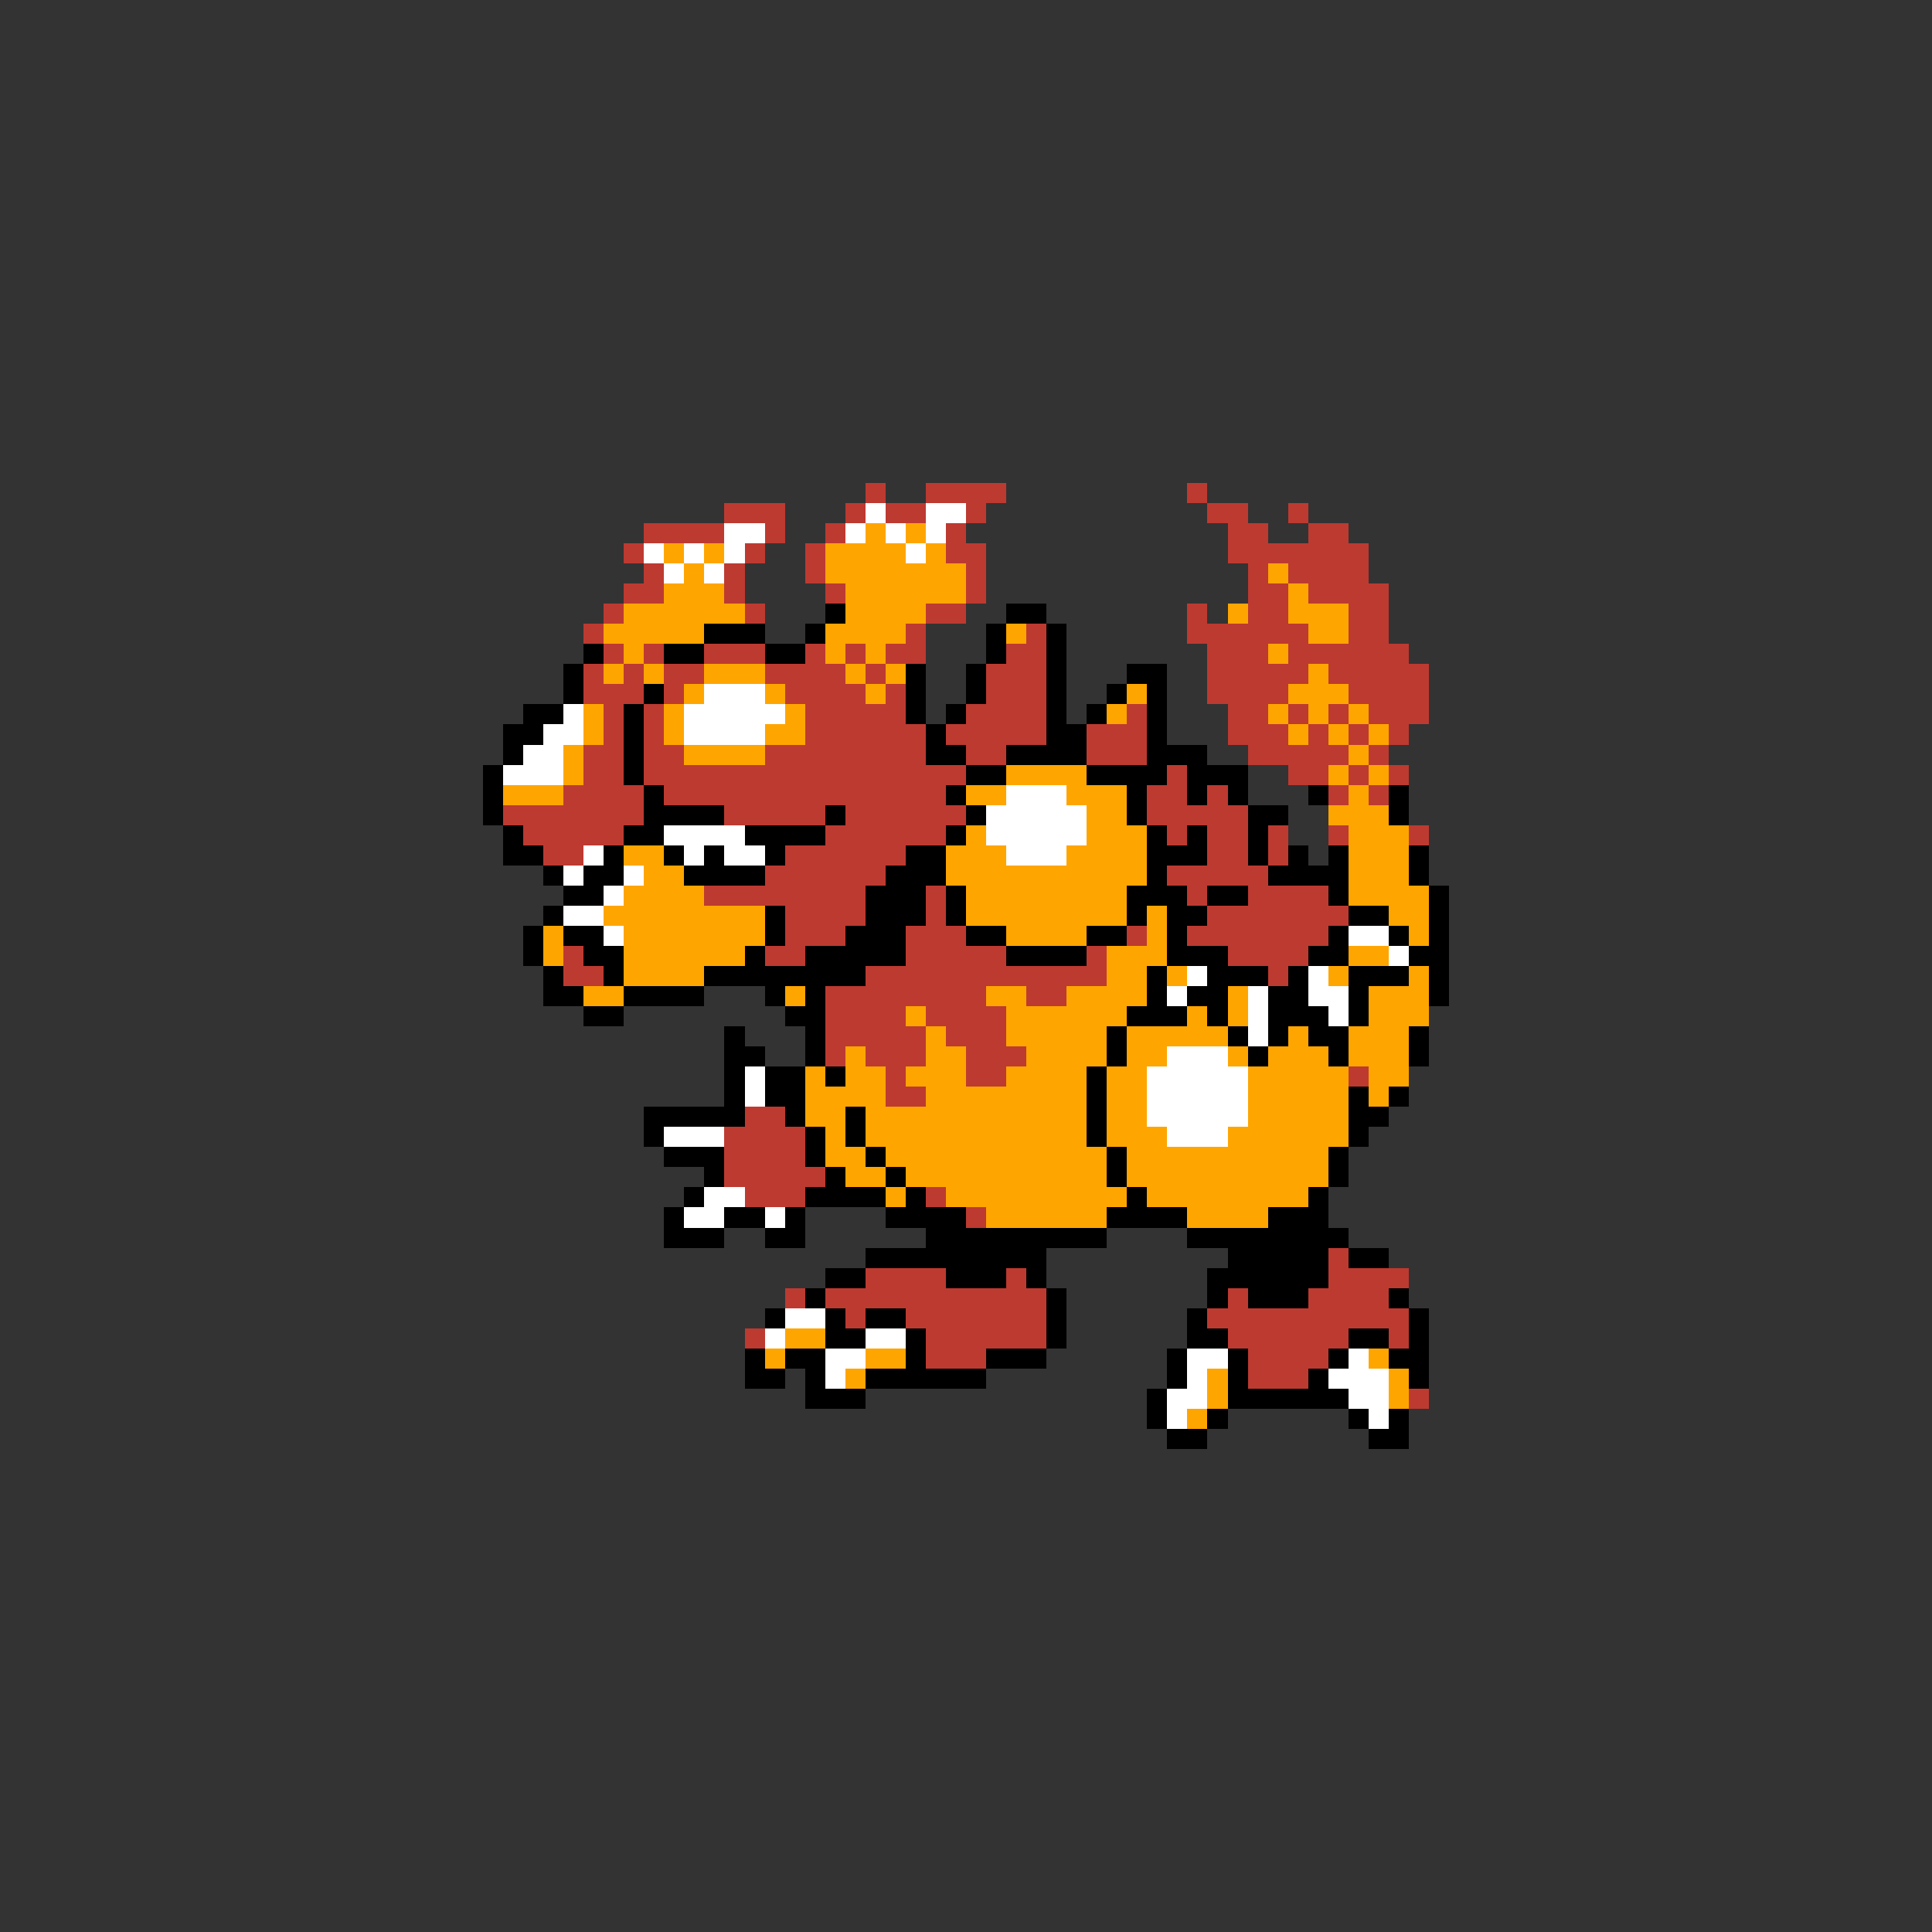 <svg xmlns="http://www.w3.org/2000/svg" viewBox="0 -0.5 96 96" shape-rendering="crispEdges">
<rect x="0" y="-0.5" width="96" height="96" fill="#333333" stroke="none"/>
<path stroke="#bd3a31" d="M43 24h1M46 24h4M59 24h1M36 25h3M42 25h1M44 25h2M48 25h1M60 25h2M64 25h1M32 26h4M38 26h1M41 26h1M47 26h1M61 26h2M65 26h2M31 27h1M37 27h1M40 27h1M47 27h2M61 27h7M32 28h1M36 28h1M40 28h1M48 28h1M62 28h1M64 28h4M31 29h2M36 29h1M41 29h1M48 29h1M62 29h2M65 29h4M30 30h1M37 30h1M46 30h2M59 30h1M62 30h2M67 30h2M29 31h1M45 31h1M51 31h1M59 31h6M67 31h2M30 32h1M32 32h1M35 32h3M40 32h1M42 32h1M44 32h2M50 32h2M60 32h3M64 32h6M29 33h1M31 33h1M33 33h2M38 33h4M43 33h1M49 33h3M60 33h5M66 33h5M29 34h3M33 34h1M39 34h4M44 34h1M49 34h3M60 34h4M67 34h4M30 35h1M32 35h1M40 35h5M48 35h4M56 35h1M61 35h2M64 35h1M66 35h1M68 35h3M30 36h1M32 36h1M40 36h6M47 36h5M54 36h3M61 36h3M65 36h1M67 36h1M69 36h1M29 37h2M32 37h2M38 37h8M48 37h2M54 37h3M62 37h5M68 37h1M29 38h2M32 38h16M58 38h1M64 38h2M67 38h1M69 38h1M28 39h4M33 39h14M57 39h2M60 39h1M66 39h1M68 39h1M25 40h7M36 40h5M42 40h6M57 40h5M26 41h5M41 41h6M58 41h1M60 41h2M63 41h1M66 41h1M70 41h1M27 42h2M39 42h6M60 42h2M63 42h1M38 43h6M58 43h5M35 44h8M46 44h1M59 44h1M62 44h4M39 45h4M46 45h1M60 45h7M39 46h3M45 46h3M56 46h1M59 46h7M28 47h1M38 47h2M45 47h5M54 47h1M61 47h4M28 48h2M43 48h12M63 48h1M41 49h8M51 49h2M41 50h4M46 50h4M41 51h5M47 51h3M41 52h1M43 52h3M48 52h3M44 53h1M48 53h2M67 53h1M44 54h2M37 55h2M36 56h4M36 57h4M36 58h5M37 59h3M46 59h1M48 60h1M66 62h1M43 63h4M50 63h1M66 63h4M39 64h1M41 64h11M61 64h1M65 64h4M42 65h1M45 65h7M60 65h10M37 66h1M46 66h6M61 66h6M69 66h1M46 67h3M62 67h4M62 68h3M70 69h1" />
<path stroke="#ffffff" d="M43 25h1M46 25h2M36 26h2M42 26h1M44 26h1M46 26h1M32 27h1M34 27h1M36 27h1M45 27h1M33 28h1M35 28h1M35 34h3M28 35h1M34 35h5M27 36h2M34 36h4M26 37h2M25 38h3M50 39h3M49 40h5M33 41h4M49 41h5M29 42h1M34 42h1M36 42h2M50 42h3M28 43h1M31 43h1M30 44h1M28 45h2M30 46h1M67 46h2M69 47h1M59 48h1M65 48h1M58 49h1M62 49h1M65 49h2M62 50h1M66 50h1M62 51h1M58 52h3M37 53h1M57 53h5M37 54h1M57 54h5M57 55h5M33 56h3M58 56h3M35 59h2M34 60h2M38 60h1M39 65h2M38 66h1M43 66h2M41 67h2M59 67h2M67 67h1M41 68h1M59 68h1M66 68h3M58 69h2M67 69h2M58 70h1M68 70h1" />
<path stroke="#ffa500" d="M43 26h1M45 26h1M33 27h1M35 27h1M41 27h4M46 27h1M34 28h1M41 28h7M63 28h1M33 29h3M42 29h6M64 29h1M31 30h6M42 30h4M61 30h1M64 30h3M30 31h5M41 31h4M50 31h1M65 31h2M31 32h1M41 32h1M43 32h1M63 32h1M30 33h1M32 33h1M35 33h3M42 33h1M44 33h1M65 33h1M34 34h1M38 34h1M43 34h1M56 34h1M64 34h3M29 35h1M33 35h1M39 35h1M55 35h1M63 35h1M65 35h1M67 35h1M29 36h1M33 36h1M38 36h2M64 36h1M66 36h1M68 36h1M28 37h1M34 37h4M67 37h1M28 38h1M50 38h4M66 38h1M68 38h1M25 39h3M48 39h2M53 39h3M67 39h1M54 40h2M66 40h3M48 41h1M54 41h3M67 41h3M31 42h2M47 42h3M53 42h4M67 42h3M32 43h2M47 43h10M67 43h3M31 44h4M48 44h8M67 44h4M30 45h8M48 45h8M57 45h1M69 45h2M27 46h1M31 46h7M50 46h4M57 46h1M70 46h1M27 47h1M31 47h6M55 47h3M67 47h2M31 48h4M55 48h2M58 48h1M66 48h1M70 48h1M29 49h2M39 49h1M49 49h2M53 49h4M61 49h1M68 49h3M45 50h1M50 50h6M59 50h1M61 50h1M68 50h3M46 51h1M50 51h5M56 51h5M64 51h1M67 51h3M42 52h1M46 52h2M51 52h4M56 52h2M61 52h1M63 52h3M67 52h3M40 53h1M42 53h2M45 53h3M50 53h4M55 53h2M62 53h5M68 53h2M40 54h4M46 54h8M55 54h2M62 54h5M68 54h1M40 55h2M43 55h11M55 55h2M62 55h5M41 56h1M43 56h11M55 56h3M61 56h6M41 57h2M44 57h11M56 57h10M42 58h2M45 58h10M56 58h10M44 59h1M47 59h9M57 59h8M49 60h6M59 60h4M39 66h2M38 67h1M43 67h2M68 67h1M42 68h1M60 68h1M69 68h1M60 69h1M69 69h1M59 70h1" />
<path stroke="#000000" d="M41 30h1M50 30h2M35 31h3M40 31h1M49 31h1M52 31h1M29 32h1M33 32h2M38 32h2M49 32h1M52 32h1M28 33h1M45 33h1M48 33h1M52 33h1M56 33h2M28 34h1M32 34h1M45 34h1M48 34h1M52 34h1M55 34h1M57 34h1M26 35h2M31 35h1M45 35h1M47 35h1M52 35h1M54 35h1M57 35h1M25 36h2M31 36h1M46 36h1M52 36h2M57 36h1M25 37h1M31 37h1M46 37h2M50 37h4M57 37h3M24 38h1M31 38h1M48 38h2M54 38h4M59 38h3M24 39h1M32 39h1M47 39h1M56 39h1M59 39h1M61 39h1M65 39h1M69 39h1M24 40h1M32 40h4M41 40h1M48 40h1M56 40h1M62 40h2M69 40h1M25 41h1M31 41h2M37 41h4M47 41h1M57 41h1M59 41h1M62 41h1M25 42h2M30 42h1M33 42h1M35 42h1M38 42h1M45 42h2M57 42h3M62 42h1M64 42h1M66 42h1M70 42h1M27 43h1M29 43h2M34 43h4M44 43h3M57 43h1M63 43h4M70 43h1M28 44h2M43 44h3M47 44h1M56 44h3M60 44h2M66 44h1M71 44h1M27 45h1M38 45h1M43 45h3M47 45h1M56 45h1M58 45h2M67 45h2M71 45h1M26 46h1M28 46h2M38 46h1M42 46h3M48 46h2M54 46h2M58 46h1M66 46h1M69 46h1M71 46h1M26 47h1M29 47h2M37 47h1M40 47h5M50 47h4M58 47h3M65 47h2M70 47h2M27 48h1M30 48h1M35 48h8M57 48h1M60 48h3M64 48h1M67 48h3M71 48h1M27 49h2M31 49h4M38 49h1M40 49h1M57 49h1M59 49h2M63 49h2M67 49h1M71 49h1M29 50h2M39 50h2M56 50h3M60 50h1M63 50h3M67 50h1M36 51h1M40 51h1M55 51h1M61 51h1M63 51h1M65 51h2M70 51h1M36 52h2M40 52h1M55 52h1M62 52h1M66 52h1M70 52h1M36 53h1M38 53h2M41 53h1M54 53h1M36 54h1M38 54h2M54 54h1M67 54h1M69 54h1M32 55h5M39 55h1M42 55h1M54 55h1M67 55h2M32 56h1M40 56h1M42 56h1M54 56h1M67 56h1M33 57h3M40 57h1M43 57h1M55 57h1M66 57h1M35 58h1M41 58h1M44 58h1M55 58h1M66 58h1M34 59h1M40 59h4M45 59h1M56 59h1M65 59h1M33 60h1M36 60h2M39 60h1M44 60h4M55 60h4M63 60h3M33 61h3M38 61h2M46 61h9M59 61h8M43 62h9M61 62h5M67 62h2M41 63h2M47 63h3M51 63h1M60 63h6M40 64h1M52 64h1M60 64h1M62 64h3M69 64h1M38 65h1M41 65h1M43 65h2M52 65h1M59 65h1M70 65h1M41 66h2M45 66h1M52 66h1M59 66h2M67 66h2M70 66h1M37 67h1M39 67h2M45 67h1M49 67h3M58 67h1M61 67h1M66 67h1M69 67h2M37 68h2M40 68h1M43 68h6M58 68h1M61 68h1M65 68h1M70 68h1M40 69h3M57 69h1M61 69h6M57 70h1M60 70h1M67 70h1M69 70h1M58 71h2M68 71h2" />
</svg>
